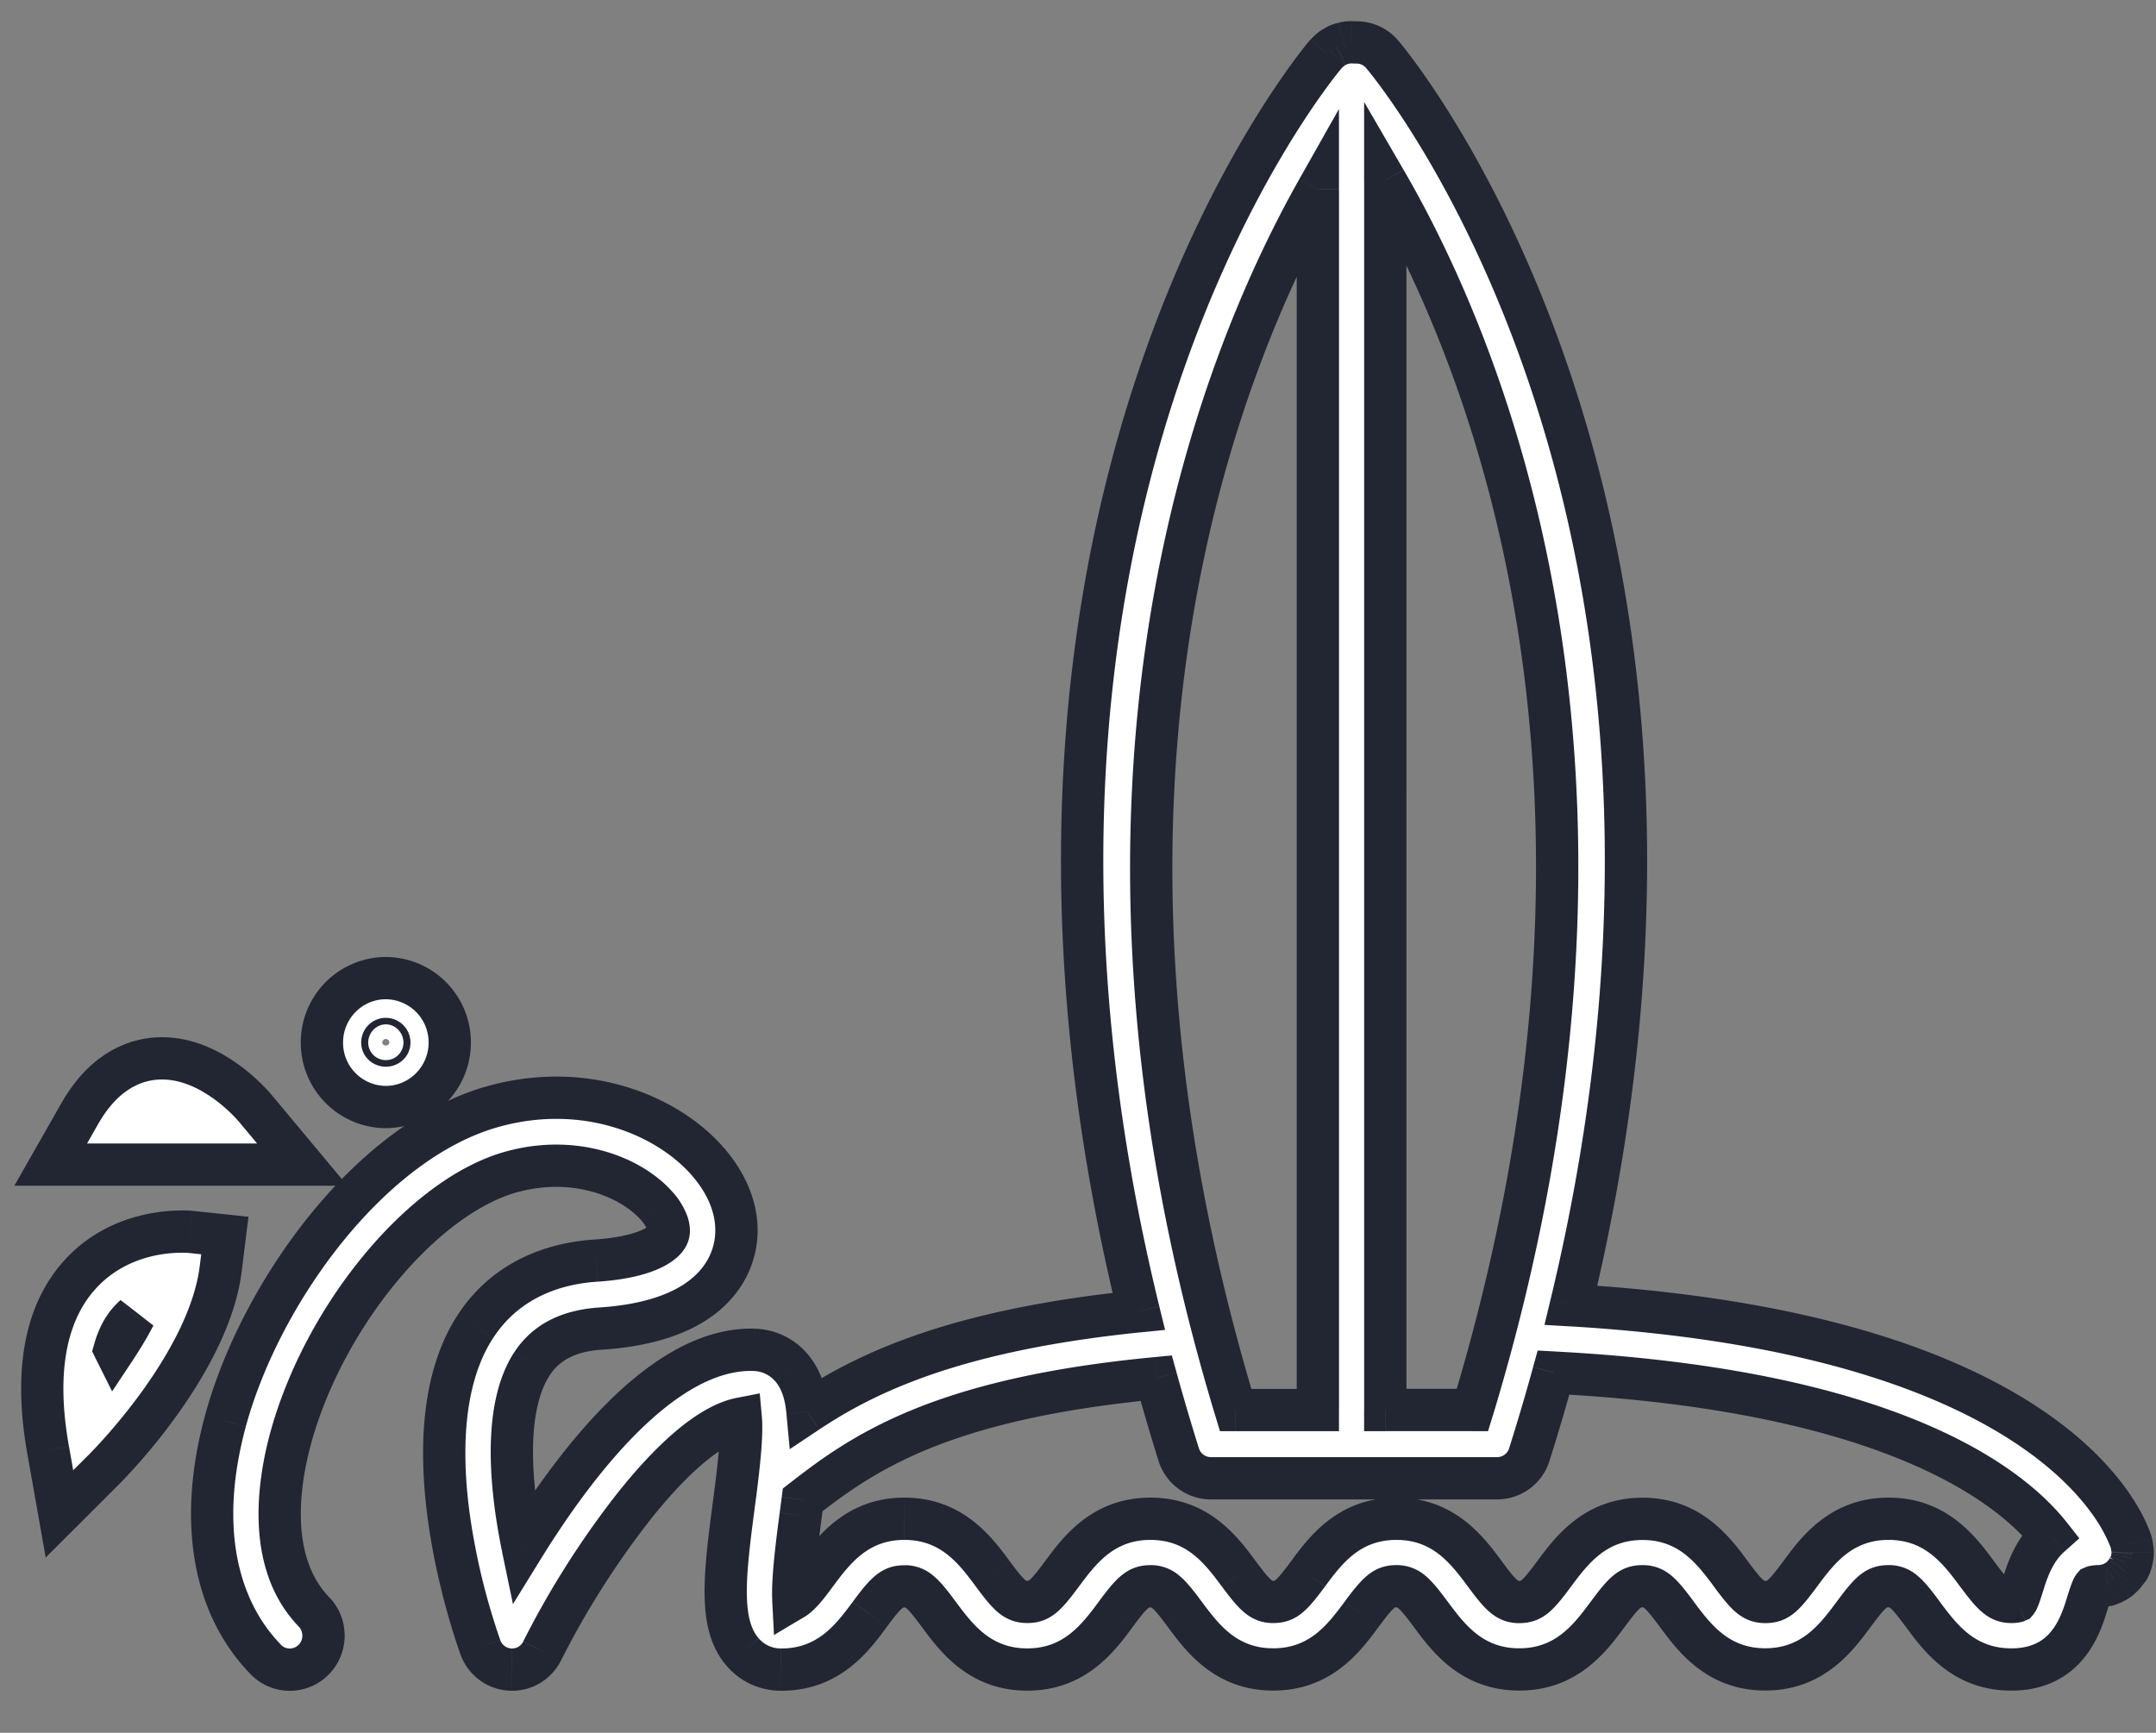 <svg width="51" height="41" fill="none" xmlns="http://www.w3.org/2000/svg"><rect width="100%" height="100%" fill="#808080" stroke="none"/><path fill-rule="evenodd" clip-rule="evenodd" d="M50.395 37.02a.438.438 0 01-.03.071.146.146 0 01-.048.062l-.009.014-.019.027-.013.02-.052.062-.007.007-.018.017-.01.01-.015.014a.548.548 0 01-.124.093l-.013.006-.017.01a.655.655 0 01-.042.022.403.403 0 01-.052.021l-.013.005-.01.004-.016.007a.167.167 0 01-.04.012h-.007l-.007.001a.757.757 0 01-.191.026c-.09 0-.122.014-.122.014-.037.043-.103.258-.146.394l-.004.013c-.155.503-.48 1.55-1.794 1.55-1.124 0-1.682-.754-2.09-1.305l-.004-.004c-.383-.52-.528-.662-.815-.662-.287 0-.43.141-.816.66l-.002.004c-.409.551-.967 1.304-2.093 1.304-1.124 0-1.682-.753-2.09-1.304l-.004-.004c-.383-.519-.528-.66-.815-.66-.285 0-.431.141-.816.662-.407.552-.967 1.308-2.093 1.308s-1.685-.753-2.093-1.304l-.003-.004c-.383-.519-.528-.66-.815-.66-.288 0-.431.141-.816.66-.407.552-.965 1.308-2.093 1.308-1.124 0-1.683-.753-2.091-1.304l-.003-.004c-.383-.519-.529-.66-.816-.66-.285 0-.43.141-.815.662-.407.552-.967 1.308-2.094 1.308-1.124 0-1.682-.753-2.09-1.304l-.003-.004c-.383-.519-.529-.66-.816-.66-.285 0-.43.141-.815.662-.407.552-.967 1.308-2.094 1.308-.357 0-.682-.147-.911-.412-.556-.64-.445-1.73-.215-3.457l.004-.03c.081-.624.206-1.577.165-2.04-1.49.293-3.603 3.305-4.7 5.497a.795.795 0 01-.711.442c-.016 0-.032 0-.048-.002a.794.794 0 01-.702-.527c-.183-.511-1.75-5.064-.121-7.584.61-.941 1.599-1.482 2.863-1.565 1.098-.072 1.6-.37 1.697-.606.063-.157-.038-.424-.262-.68-.594-.682-1.922-1.23-3.433-.815-2.096.572-4.445 3.407-5.236 6.32-.277 1.025-.576 2.92.556 4.093.307.32.3.83-.016 1.14a.792.792 0 01-1.128-.017c-1.25-1.294-1.587-3.298-.951-5.64.823-3.034 3.427-6.65 6.358-7.449 2.183-.595 4.107.226 5.048 1.306.652.747.848 1.606.539 2.358-.27.654-1.02 1.463-3.069 1.598-.763.05-1.296.326-1.629.839-.672 1.038-.516 2.88-.211 4.348 1.196-1.938 3.296-4.752 5.47-4.684a1.2 1.2 0 01.89.433c.224.265.333.61.373 1.036 1.468-.98 3.61-1.95 7.836-2.38-4.582-18.734 4.033-29.28 4.423-29.743l.01-.009a.328.328 0 01.136-.124c.024-.017.048-.03.074-.045l.017-.01a.4.4 0 01.05-.028.78.78 0 01.116-.038c.009-.001.018-.004.027-.007A.764.764 0 0131.971 1l.119.004a.79.79 0 01.608.284c.39.462 8.962 10.954 4.462 29.596 11.767.696 13.207 5.434 13.263 5.642l.004.026.012.078a.605.605 0 01.009.097.097.097 0 010 .024.28.28 0 010 .01l-.003.02v.007a.834.834 0 01-.026.156 1.054 1.054 0 00-.007.024.468.468 0 01-.017.053zm-17.626-3.658h2.062c4.54-14.983.269-25.084-2.062-29.094v29.094zM31.174 4.48v28.884H29.23c-4.452-14.693-.405-24.73 1.944-28.884zm16.679 33.015l.004-.013h-.001c.094-.302.253-.796.646-1.145-.883-1.126-3.668-3.44-11.754-3.86a53.656 53.656 0 01-.572 1.939.8.8 0 01-.76.561h-6.774a.799.799 0 01-.76-.561 59.661 59.661 0 01-.532-1.807c-5.127.487-6.961 1.785-8.363 2.88l-.018.14-.03.227c-.077.588-.197 1.494-.173 1.976.146-.086.293-.263.532-.59l.003-.003c.409-.55.967-1.304 2.093-1.304 1.124 0 1.682.753 2.09 1.304l.003.004c.383.519.529.66.816.66.287 0 .43-.141.816-.66l.002-.004c.409-.55.967-1.304 2.093-1.304 1.124 0 1.682.753 2.09 1.304l.004.004c.384.519.53.66.815.66.287 0 .43-.141.816-.66.406-.551.965-1.308 2.093-1.308 1.124 0 1.682.753 2.09 1.304l.004.004c.385.521.53.662.817.662.287 0 .43-.14.816-.66l.003-.004c.408-.55.966-1.304 2.092-1.304 1.124 0 1.682.753 2.091 1.304l.003.004c.383.519.528.66.815.66.288 0 .433-.141.818-.662.407-.551.967-1.308 2.093-1.308s1.685.753 2.093 1.304l.003.004c.385.519.53.66.816.66.09 0 .121-.014.121-.014.037-.043.103-.258.146-.394z" fill="#fff"/><path d="M50.365 37.091l-.44-.238.757.624-.317-.386zm.03-.07l-.462-.191-.007.017-.006.017.475.157zm-.03.07l.448.222-.765-.609.317.387zm-.048.062l-.279-.415-.084.057-.055.084.418.274zm-.009.014l.414.28.005-.006-.419-.274zm-.019.027l-.406-.292-.001.002.407.29zm-.013.02l.391.31.009-.01.007-.011-.407-.29zm-.052.062l.355.352.01-.01.008-.01-.373-.332zm-.007.007l.352.355.003-.003-.355-.352zm-.018.017l.347.36.006-.005-.353-.355zm-.01.01l.345.362.003-.002-.347-.36zm-.015.014l-.334-.372-.01.01-.011.01.355.352zm-.064.054l.28.415.008-.005.008-.006-.296-.404zm-.06.039l.233.442.013-.007.013-.008-.259-.427zm-.013.006l-.232-.442-.01.005.242.438zm-.017.01l-.242-.438-.002.002.244.436zm-.042.022l-.21-.453-.008.003-.007.003.225.447zm-.052.021l-.171-.47-.008.003-.007.003.186.464zm0 0l.171.47.007-.002.007-.003-.185-.465zm-.013.005l.174.469-.174-.469zm-.01.004l.177.468.004-.002-.181-.466zm-.016.007l.201.457-.2-.457zm-.032.011l-.11-.488-.012.003.122.485zm-.008.001l-.014-.5h-.001l.015.5zm-.003 0v-.5h-.006l.006.5zm-.004 0l-.006-.5h-.011l.017.5zm-.007.001l-.122-.485-.004.001.126.484zm-.313.04l-.202-.457-.104.046-.074.086.38.325zm-.146.394l-.477-.148.477.148zm-.004.013l-.477-.148.477.148zm-3.885.245l.402-.298-.402.298zm-.003-.004l-.403.296.002.002.401-.298zm-1.63-.002l-.402-.297.401.297zm-.003.004l.401.298-.401-.298zm-4.184 0l.402-.298-.402.298zm-.003-.004l-.402.297v.001l.402-.298zm-1.63.002l-.403-.297.402.297zm-4.187.004l-.402.298.402-.298zm-.003-.004l-.402.297v.001l.402-.298zm-1.63 0l-.403-.297.402.297zm-4.185.004l-.402.298.402-.298zm-.003-.004l-.402.297v.001l.402-.298zm-1.631.002l-.402-.297.402.297zm-4.184.004l.401-.298-.401.298zm-.003-.004l-.403.297.001.001.402-.298zm-1.631.002l-.402-.297.402.297zm-3.005.896l.378-.327v-.001l-.378.328zm-.215-3.457l.495.066V35.7l-.495-.065zm.004-.03l-.496-.065.496.065zm.165-2.04l.498-.045-.05-.553-.545.107.097.49zm-4.7 5.497l-.447-.224v.002l.448.222zm-.759.44l.063-.496-.017-.002h-.018l-.028.498zm-.702-.527l.471-.168-.47.168zm-.121-7.584l-.42-.271.42.271zm2.863-1.565l.032.499-.032-.499zm1.697-.606l.463.189-.463-.189zm-.262-.68l-.377.329.377-.329zm-3.433-.815l.132.483-.132-.483zm-5.236 6.32l-.483-.13.483.13zm.556 4.093l.36-.346v-.001l-.36.347zm-.016 1.14l.35.357v-.002l-.35-.356zm-1.128-.017l.36-.347-.36.347zm-.951-5.64l.482.131-.482-.13zm6.358-7.449l.132.483-.132-.483zm5.048 1.306l-.377.329.377-.329zm.539 2.358l.462.19-.462-.19zm-3.069 1.598l-.033-.499.033.499zm-1.629.839l-.42-.272.42.272zm-.211 4.348l-.49.102.256 1.23.66-1.07-.426-.262zm5.47-4.684l.016-.5h-.001l-.016.5zm.89.433l-.384.32.002.001.382-.321zm.373 1.036l-.498.046.078.835.698-.465-.278-.416zm7.836-2.38l.051.497.572-.058-.137-.558-.486.118zM31.36 1.284l-.355-.352-.015.014-.013.016.383.322zm.01-.009l-.312-.39.311.39zm.012-.011l-.37-.338-.017.019-.015.02.402.299zm.073-.07l.325.38.016-.014.015-.015-.356-.352zm.05-.043l-.279-.415.28.415zm.075-.045l.245.436-.245-.436zm.017-.01l.246.436.01-.006.01-.007-.266-.422zm.05-.028l-.196-.46-.009.004.205.456zm.116-.038L31.69.535l-.026.004-.025.006.122.485zm.027-.007l-.159-.474.16.474zm.014-.005l-.11-.488-.014.004-.014.004.138.48zM31.972 1l.017-.5h-.017V1zm.117.004l-.017.5h.017v-.5zm.609.284l-.384.32.002.002.382-.322zm4.462 29.596l-.486-.118-.14.582.596.035.03-.5zm13.263 5.642l.485-.12-.002-.01-.483.13zm.004.026l.494-.076-.004-.022-.005-.023-.485.12zm.012.078l.495-.07-.001-.005-.494.075zm.009.097l-.497.06v.002l.497-.062zm0 0l-.497.062.002.008.495-.07zm0 0l.496-.061-.001-.01-.495.07zm0 .024l.5.03v-.001l-.5-.03zm0 .01l-.498-.048.497.047zm-.003.02l-.496-.063.496.062zm0 .004l-.496-.062-.002.014-.001.014.499.034zm0 .003l.498.045v-.01l-.498-.035zm0 0l-.499-.045v.01l.498.035zm-.01.084l-.49-.104-.002.01-.002.012.494.082zm-.016.072l-.486-.12-.002.012.488.108zm0 0l.478.146.006-.019.004-.018-.488-.109zm-.007.024l.479.143.002-.008-.481-.135zm0 0l.474.158.003-.007.002-.007-.48-.144zm0 0l-.474-.158-.004.011-.003.011.48.136zM34.83 33.362v.5h.37l.108-.355-.478-.145zm-2.062 0h-.5v.5h.5v-.5zm0-29.094l.432-.252-.932-1.604v1.856h.5zm-1.595 29.095v.5h.5v-.5h-.5zm0-28.884h.5v-1.9l-.935 1.654.435.246zM29.23 33.363l-.479.145.108.355h.37v-.5zm18.627 4.118l.477.149.232-.747-.775.103.066.495zm-.004.013l-.478-.148.478.148zm.003-.013l-.477-.148-.232.746.774-.102-.065-.496zm.646-1.145l.332.375.352-.313-.29-.37-.394.309zm-11.754-3.86l.026-.5-.401-.021-.107.388.482.132zm-.572 1.939l.477.15-.477-.15zm-8.294 0l-.477.15.477-.15zm-.532-1.807l.481-.134-.112-.403-.417.04.048.497zm-8.363 2.88l-.307-.395-.162.126-.026.203.495.065zm-.018.14l-.496-.062.496.063zm-.03.227l-.495-.069v.004l.495.066zm-.173 1.976l-.5.025.042.83.713-.425-.255-.43zm.532-.59l-.401-.297-.002.002.403.296zm.003-.003l-.401-.298.401.298zm4.184 0l.401-.298-.401.298zm.002.004l.403-.297-.403.297zm1.632 0l.401.298-.401-.298zm.002-.004l-.401-.298.401.298zm4.184 0l.401-.298-.401.298zm.003.004l-.402.297.402-.297zm1.63 0l.402.298v-.001l-.401-.297zm4.185-.004l-.402.298.402-.298zm.003.004l.402-.297v-.001l-.402.298zm1.633.002l-.402-.298.402.298zm.003-.004l.401.298-.401-.298zm4.183 0l-.402.298.402-.298zm.003.004l.402-.297-.402.297zm1.633-.002l.402.297-.402-.297zm4.186-.004l.402-.298-.402.298zm.003.004l-.402.298.402-.298zm.937.646l.202.457.104-.046.074-.086-.38-.325zm3.098-.56a.941.941 0 00.065-.15l-.95-.314v-.002l.005-.009.88.476zm-.757-.624l.634.773-.634-.773zm.548.864c.144-.097.205-.23.217-.255l-.896-.444c-.01.022.026-.066.121-.13l.559.829zm.13-.127l.01-.014-.837-.547-.01.014.838.547zm-.03.044l.026-.038-.828-.56a.623.623 0 01-.01.015l.812.583zm-.013.018l.014-.02-.815-.578-.014.02.815.578zm-.086.106c.028-.032.053-.063.07-.085l-.783-.621a.997.997 0 01-.033.04l.746.666zm-.025.026l.007-.007-.71-.704-.007.007.71.704zm-.02.02l.017-.017-.705-.71-.017.018.705.709zm-.015.014l.01-.009-.695-.72-.01.01.695.72zm-.03.027l.027-.024-.69-.725-.004.005.668.744zm-.101.086a1.04 1.04 0 00.123-.106l-.71-.704.001-.001-.006.004.592.806zm-.097.062c.028-.016.056-.035.08-.05l-.558-.83a1.174 1.174 0 01-.04.025l.518.855zm-.04.022l.014-.007-.465-.885-.013.007.465.885zm-.006.004l.017-.01-.485-.874-.017.01.485.874zm-.073.038c.034-.016.063-.033.075-.039l-.489-.872a.338.338 0 01-.012.006l.003-.001.423.906zm-.093.038c.014-.005.06-.02.107-.045l-.45-.893a.15.15 0 01.01-.005l.004-.001-.003.001c-.003 0-.006.002-.01.004l.342.94zm.014-.005l-.37-.929.37.929zm0 0l-.37-.929h-.001l.371.929zm-.024.009a.537.537 0 01.01-.004l-.343-.94-.015.007.348.937zm-.003.001l.003-.001-.348-.938-.017.007.362.932zm.004-.002h.002a.238.238 0 01-.01.004l-.354-.936a.676.676 0 00-.04.017l.402.915zm-.124.042a.64.64 0 00.124-.042l-.402-.915.009-.004a.361.361 0 01.05-.015l.22.976zm-.103.013a.535.535 0 00.116-.016l-.244-.97a.466.466 0 01.1-.014l.028 1zm-.017 0h.019l-.031-1h.012v1zm.002 0h.004l-.012-1h-.004l.012 1zm.109-.014a.466.466 0 01-.097.014l-.035-1a.536.536 0 00-.112.016l.244.97zm-.313.041c.116 0 .223-.018.317-.042l-.252-.968a.263.263 0 01-.066.01v1zm-.122-.486l.201.458h-.001l-.002.001-.004.002-.007.003a.402.402 0 01-.07.021c-.014.003-.014.001.005.001v-1a1.017 1.017 0 00-.26.033.572.572 0 00-.033.011l-.016.007-.008.003-.003.001-.002.001h-.001s-.001.001.2.458zm.332.542c.022-.07.046-.149.07-.215a.676.676 0 01.026-.07c.002-.007.002-.005-.001 0a.422.422 0 01-.047.068l-.76-.65a.703.703 0 00-.112.19 2.19 2.19 0 00-.05.133c-.03.085-.06.181-.081.248l.955.296zm-.004.013l.004-.013-.955-.296-.004.013.955.296zm-2.272 1.901c.814 0 1.364-.335 1.719-.77.334-.409.477-.885.553-1.132l-.955-.295c-.08.257-.177.555-.373.795-.174.214-.445.402-.944.402v1zm-2.492-1.506c.4.54 1.094 1.506 2.492 1.506v-1c-.85 0-1.273-.54-1.69-1.102l-.802.596zm-.003-.004l.003.004.803-.596-.003-.004-.803.596zm-.414-.46c.03 0 .033.004.027.002-.007-.003 0-.003.024.018.066.055.164.17.361.438l.806-.592c-.185-.252-.351-.468-.526-.614a1.027 1.027 0 00-.692-.252v1zm-.414.458c.199-.268.297-.383.363-.439.025-.02.03-.02.024-.018-.006.003-.003 0 .027 0v-1c-.257 0-.479.073-.692.25-.173.146-.34.36-.525.612l.803.595zm-.003.004l.003-.004-.803-.595-.003.003.803.596zm-2.494 1.506c1.4 0 2.093-.966 2.494-1.506l-.803-.596c-.416.562-.84 1.102-1.691 1.102v1zm-2.493-1.506c.401.54 1.095 1.506 2.493 1.506v-1c-.85 0-1.273-.54-1.69-1.102l-.803.596zm-.002-.004l.002.004.804-.596-.003-.004-.803.596zm-.414-.458c.03 0 .033.004.027.002-.006-.003 0-.003.024.018.066.055.164.17.362.437l.805-.594c-.186-.25-.352-.466-.526-.612a1.028 1.028 0 00-.692-.25v1zm-.414.46c.199-.27.297-.385.364-.44.025-.021.031-.021.024-.019-.006.003-.003 0 .026 0v-1c-.257 0-.479.074-.691.251-.174.145-.34.36-.527.613l.804.594zM35.938 40c1.4 0 2.096-.97 2.495-1.51l-.804-.595c-.414.562-.84 1.105-1.691 1.105v1zm-2.495-1.506c.401.54 1.095 1.506 2.495 1.506v-1c-.852 0-1.275-.54-1.691-1.102l-.804.596zm-.003-.004l.003.004.804-.596-.003-.004-.804.596zm-.413-.458c.03 0 .033.004.027.002-.006-.003 0-.002.024.018.066.055.164.17.362.437l.805-.593c-.186-.252-.352-.467-.526-.612a1.028 1.028 0 00-.692-.252v1zm-.414.458c.199-.268.297-.383.363-.439.024-.02.03-.02.024-.017-.007.002-.003-.002.027-.002v-1c-.257 0-.48.074-.692.252-.173.145-.34.36-.526.61l.804.596zM30.118 40c1.403 0 2.096-.97 2.495-1.51l-.804-.595c-.415.562-.838 1.105-1.692 1.105v1zm-2.493-1.506c.4.54 1.094 1.506 2.492 1.506v-1c-.849 0-1.272-.54-1.689-1.102l-.803.596zm-.003-.004l.003.004.803-.596-.002-.004-.804.596zm-.414-.458c.03 0 .034.004.028.002-.007-.003 0-.002.024.018.066.055.164.17.361.437l.805-.593c-.185-.252-.351-.467-.526-.612a1.028 1.028 0 00-.692-.252v1zm-.413.46c.199-.27.297-.385.364-.44.024-.021.03-.021.024-.019-.006.003-.003 0 .025 0v-1c-.256 0-.478.074-.69.251-.174.145-.341.361-.527.613l.804.594zm-2.496 1.51c1.402 0 2.097-.97 2.496-1.51l-.804-.595c-.415.562-.84 1.105-1.692 1.105v1zm-2.492-1.506c.4.54 1.094 1.506 2.492 1.506v-1c-.85 0-1.272-.54-1.689-1.102l-.803.596zm-.003-.004l.003.004.803-.596-.003-.004-.803.596zm-.414-.458c.03 0 .034.004.028.002-.007-.003 0-.002.024.018.066.055.164.17.361.437l.805-.593c-.185-.252-.352-.467-.526-.612a1.028 1.028 0 00-.692-.252v1zm-.413.46c.198-.27.297-.385.363-.44.025-.02.032-.021.025-.019-.007.003-.003 0 .025 0v-1c-.256 0-.478.074-.69.251-.174.145-.341.361-.527.613l.804.594zm-2.496 1.51c1.401 0 2.097-.97 2.496-1.51l-.805-.594c-.414.56-.84 1.104-1.69 1.104v1zm-1.29-.586c.327.379.791.586 1.29.586v-1a.687.687 0 01-.533-.239l-.756.654zm-.332-3.849c-.114.855-.205 1.599-.191 2.213.014.619.135 1.19.525 1.638l.754-.656c-.167-.192-.268-.486-.28-1.005-.011-.522.067-1.186.183-2.058l-.991-.132zm.004-.029l-.004.03.991.13.004-.03-.991-.13zm.163-1.931c.016.18 0 .492-.036.867-.035.365-.086.75-.127 1.064l.991.13c.041-.31.094-.713.131-1.097.036-.373.062-.77.037-1.053l-.996.089zm-3.754 5.676a20.074 20.074 0 012.145-3.37c.414-.517.83-.963 1.22-1.293.401-.338.735-.518.984-.567l-.194-.981c-.495.098-.985.405-1.434.783-.457.386-.918.885-1.356 1.432a21.082 21.082 0 00-2.26 3.549l.895.447zm-1.16.72c.489 0 .94-.276 1.16-.721l-.895-.444a.294.294 0 01-.264.164v1zm-.11-.007c.053.007.1.006.11.006v-1h-.007c-.002 0-.002 0 0 0l.023.002-.126.992zm-1.11-.855c.175.49.626.829 1.145.859l.056-.999a.295.295 0 01-.259-.196l-.942.336zm-.07-8.023c-.918 1.42-.909 3.345-.694 4.885.217 1.566.668 2.87.764 3.139l.942-.338a15.789 15.789 0 01-.716-2.939c-.208-1.494-.168-3.104.543-4.204l-.84-.543zm3.25-1.793c-1.398.091-2.542.7-3.25 1.793l.84.543c.511-.79 1.346-1.264 2.475-1.338l-.065-.998zm1.266-.295c.03-.072.037-.007-.199.09-.21.086-.554.171-1.067.205l.066.998c.585-.039 1.042-.139 1.381-.278.314-.13.62-.331.746-.638l-.927-.377zm-.174-.163a.812.812 0 01.148.227c.01.025.01.034.009.027a.208.208 0 01.017-.091l.927.377c.1-.249.046-.5-.02-.67a1.795 1.795 0 00-.328-.528l-.753.658zm-2.925-.661c1.337-.367 2.464.132 2.924.66l.754-.656c-.727-.836-2.257-1.431-3.942-.969l.264.965zm-4.886 5.969c.376-1.381 1.125-2.756 2.032-3.85.915-1.105 1.945-1.871 2.854-2.12l-.264-.964c-1.187.324-2.38 1.261-3.36 2.445-.99 1.194-1.81 2.694-2.227 4.227l.965.262zm.434 3.614c-.452-.468-.638-1.1-.667-1.776-.03-.677.102-1.352.234-1.839l-.966-.261c-.145.538-.302 1.323-.267 2.143.035.82.266 1.723.946 2.428l.72-.695zm-.025 1.843c.51-.502.523-1.325.026-1.842l-.722.693a.312.312 0 01-.005.436l.7.713zm-1.839-.026c.502.52 1.323.53 1.838.027l-.7-.716a.292.292 0 01-.419-.005l-.719.694zM4.85 33.491c-.664 2.445-.34 4.655 1.074 6.118l.72-.695c-1.087-1.123-1.437-2.922-.829-5.16l-.965-.263zm6.71-7.8c-1.605.437-3.071 1.627-4.227 3.054-1.16 1.433-2.052 3.157-2.483 4.746l.965.262c.392-1.445 1.215-3.046 2.295-4.379 1.085-1.339 2.386-2.357 3.713-2.718l-.263-.965zm5.557 1.46c-1.067-1.224-3.188-2.107-5.558-1.46l.264.965c1.996-.545 3.723.215 4.54 1.152l.754-.657zm.623 2.876c.398-.969.12-2.025-.624-2.877l-.753.658c.56.641.672 1.304.452 1.84l.925.38zm-3.498 1.907c1.084-.071 1.87-.324 2.436-.68.57-.36.89-.81 1.062-1.226l-.925-.38c-.097.236-.287.518-.67.76-.39.245-1.003.465-1.969.528l.066.998zM13 32.546c.226-.348.593-.57 1.242-.612l-.066-.998c-.878.058-1.575.388-2.015 1.066l.839.544zm-.142 3.974c-.148-.714-.256-1.503-.25-2.229.007-.737.132-1.344.392-1.745l-.84-.544c-.412.637-.544 1.47-.552 2.28-.007.822.115 1.687.271 2.442l.98-.203zm4.996-5.082c-1.301-.04-2.499.774-3.469 1.735-.987.978-1.835 2.204-2.441 3.186l.85.526c.59-.955 1.39-2.105 2.295-3.002.922-.914 1.861-1.473 2.733-1.445l.032-1zm1.26.612a1.7 1.7 0 00-1.259-.612l-.034 1a.7.7 0 01.524.253l.768-.64zm.486 1.31c-.045-.482-.175-.939-.488-1.311l-.765.643c.133.16.223.39.257.761l.996-.093zm7.288-2.83c-4.293.436-6.517 1.428-8.063 2.461l.555.832c1.388-.927 3.448-1.875 7.609-2.3l-.101-.994zM30.977.961c-.45.535-9.159 11.24-4.525 30.183l.971-.237C22.893 12.385 31.411 2 31.743 1.605l-.766-.643zm.08-.078c0 .002-.026.021-.052.048l.71.704a.42.42 0 01-.026.024l-.007.006-.624-.782zm-.077.081A.455.455 0 0131.038.9l.02-.017.623.782.01-.008a.57.57 0 00.092-.096L30.98.965zm.15-.152c-.035.03-.075.067-.117.113l.738.675a.307.307 0 01.03-.028l-.65-.76zm.096-.077A.824.824 0 0031.1.84l.71.704a.097.097 0 01-.026.02l-.558-.829zm.109-.066c-.024.014-.065.037-.109.066l.558.83a.705.705 0 01.041-.024l-.49-.872zm.016-.009l-.017.01.492.87.017-.009-.492-.87zm.091-.049a.853.853 0 00-.112.062l.534.845.008-.005c.001 0 .001 0 0 0a.218.218 0 01-.02.01l-.41-.912zm.198-.067c-.06.015-.123.035-.189.063l.391.92a.286.286 0 01.043-.013l-.245-.97zm-.009.004l.007-.002a.4.4 0 01.053-.012l.143.99a.58.58 0 00.116-.029L31.63.55zm.035-.011l-.035.01.319.948a.215.215 0 01-.007.002l-.277-.96zM31.972.5c-.093 0-.186.01-.277.03l.219.976a.263.263 0 01.058-.006v-1zm.134.004L31.99.5l-.034 1 .117.004.034-1zm.975.463a1.29 1.29 0 00-.992-.463v1a.29.29 0 01.225.105l.767-.642zM37.646 31C42.196 12.149 33.53 1.499 33.08.965l-.764.645c.33.392 8.807 10.724 4.358 29.156l.972.235zm13.26 5.394c-.056-.205-.492-1.544-2.434-2.916-1.936-1.366-5.337-2.743-11.283-3.094l-.059.998c5.822.344 9.025 1.685 10.765 2.913.87.614 1.38 1.204 1.672 1.638a3.473 3.473 0 01.356.669l.017.053.966-.26zm.006.036a.41.41 0 01.009.044v.003a.478.478 0 00-.013-.071l-.97.24a.41.41 0 01-.01-.044v-.008c0-.001 0-.002 0 0v.007a.542.542 0 00.013.071l.971-.24zm.021.124l-.012-.079-.989.151.012.079.989-.151zm.014.16c0-.07-.01-.133-.013-.155l-.99.14.002.017.001.008v-.01h1zm-.003-.05v.01a.183.183 0 01.003.04h-1a.56.56 0 00.004.073l.993-.122zm0 0l-.992.124.992-.124zm-.001-.009l-.99.142.99-.142zm.006.083a.56.56 0 00-.003-.052c0-.011-.002-.02-.002-.021l-.993.122v-.01a.396.396 0 01-.002-.04h1zm-.002.04l.002-.04h-1v-.017l.998.058zm-.002.029l.002-.028-.998-.058v-.009l.996.095zm-.004.035l.004-.036-.995-.093v-.002.006l.991.124zm0 .004v-.005l-.992-.124v.005l.992.124zm.002-.025v-.003l-.997-.068v.003l.997.068zm0 .011l-.996-.09.995.09zm-.02.142a.93.93 0 00.02-.152l-.997-.07-.002.016v.009c0 .001 0 .001 0 0l.002-.01.978.207zm-.019.09c.005-.021.016-.065.024-.112l-.987-.163-.001.007a1.552 1.552 0 01-.007.027l.971.24zm.003-.012l-.976-.217.976.217zm-.014.05a.684.684 0 01.004-.013l-.957-.292-.01.034.963.271zm-.002.009l-.958-.288.958.288zm-.005.014l-.949-.316.95.316zm-.029.085c.02-.048.032-.095.036-.108l-.962-.27a.938.938 0 00-.003.01l-.001.002.001-.004.005-.011.924.381zm-16.026-4.349h-2.062v1h2.062v-1zM32.337 4.52c2.278 3.92 6.506 13.877 2.015 28.699l.957.29c4.59-15.146.276-25.39-2.108-29.492l-.864.503zm.932 28.843V4.268h-1v29.094h1zm-1.595 0V4.48h-1v28.884h1zm-2.444.5h1.944v-1H29.23v1zm1.509-29.63c-2.4 4.246-6.488 14.425-1.988 29.276l.957-.29c-4.404-14.534-.396-24.429 1.901-28.493l-.87-.492zm16.64 33.1l-.004.014.955.297.004-.013-.955-.297zm.542.645l-.13-.991.13.991zm.25-2.015c-.51.451-.7 1.075-.792 1.371l.955.297c.095-.308.223-.674.5-.92l-.664-.748zm-11.449-2.987c8.003.416 10.624 2.698 11.386 3.67l.788-.617c-1.005-1.281-3.953-3.627-12.122-4.052l-.052.999zm-.07 1.59c.21-.662.401-1.314.578-1.957l-.964-.265a52.87 52.87 0 01-.567 1.921l.954.302zm-1.236.911a1.3 1.3 0 001.237-.91l-.953-.302a.3.3 0 01-.284.212v1zm-6.774 0h6.774v-1h-6.774v1zm-1.237-.91a1.3 1.3 0 001.237.91v-1a.3.3 0 01-.283-.212l-.954.302zm-.537-1.824c.167.598.344 1.205.537 1.822l.954-.298a59.48 59.48 0 01-.528-1.792l-.963.268zm-7.573 3.14c.687-.537 1.454-1.103 2.666-1.6 1.218-.498 2.908-.936 5.436-1.176l-.095-.996c-2.598.247-4.389.702-5.72 1.247-1.337.548-2.188 1.178-2.902 1.736l.615.788zm.17-.19l.018-.14-.991-.13-.019.144.992.125zm-.03.233l.03-.234-.992-.125c-.01.074-.018.146-.029.22l.99.139zm-.17 1.882c-.02-.426.09-1.275.17-1.886l-.991-.131c-.075.564-.204 1.526-.177 2.066l.998-.05zm-.37-.861c-.254.347-.343.43-.384.456l.51.86c.25-.15.457-.42.68-.724l-.806-.592zm.005-.006l-.003.004.803.596.003-.004-.803-.596zm2.494-1.506c-1.4 0-2.094.966-2.494 1.506l.803.596c.416-.562.84-1.102 1.69-1.102v-1zm2.492 1.506c-.4-.54-1.094-1.506-2.492-1.506v1c.85 0 1.273.54 1.689 1.102l.803-.596zm.003.004l-.003-.004-.803.596.003.003.803-.595zm.414.458c-.03 0-.034-.004-.027-.002.006.003 0 .003-.025-.018-.066-.055-.164-.17-.361-.437l-.805.594c.185.251.352.466.526.612.213.177.436.25.692.25v-1zm.414-.458c-.2.269-.297.383-.363.439-.025.02-.031.02-.024.018.006-.003.003 0-.027 0v1c.257 0 .479-.073.691-.25.174-.146.34-.36.526-.611l-.803-.596zm.003-.004l-.003.004.803.596.003-.004-.803-.596zm2.494-1.506c-1.4 0-2.093.966-2.494 1.506l.803.596c.416-.562.84-1.102 1.691-1.102v-1zm2.492 1.506c-.4-.54-1.094-1.506-2.492-1.506v1c.85 0 1.273.54 1.689 1.102l.803-.596zm.003.004l-.003-.004-.803.596.003.003.803-.595zm.414.458c-.029 0-.032-.004-.026-.001.007.002 0 .002-.024-.019-.067-.055-.165-.17-.364-.438l-.803.596c.186.25.353.466.527.61.212.178.434.252.69.252v-1zm.414-.458c-.2.269-.297.383-.363.439-.025.02-.03.02-.024.018.006-.003.003 0-.027 0v1c.257 0 .479-.073.692-.25.173-.146.34-.36.525-.611l-.803-.596zm2.495-1.51c-1.403 0-2.097.97-2.496 1.511l.805.594c.414-.562.838-1.105 1.691-1.105v-1zm2.493 1.506c-.401-.54-1.095-1.506-2.493-1.506v1c.85 0 1.273.54 1.69 1.102l.803-.596zm.002.004l-.003-.004-.803.596.003.004.803-.596zm.416.46c-.03 0-.033-.004-.027-.001.006.002 0 .002-.025-.019-.066-.055-.164-.17-.363-.44l-.804.595c.186.252.353.468.527.613.213.178.436.252.692.252v-1zm.414-.458c-.199.269-.297.383-.363.439-.025.02-.03.02-.024.018.006-.003.003 0-.027 0v1c.257 0 .479-.073.692-.25.173-.145.34-.36.525-.611l-.803-.596zm.003-.004l-.003.004.803.596.003-.004-.803-.596zm2.494-1.506c-1.4 0-2.093.966-2.494 1.506l.803.596c.416-.561.84-1.102 1.691-1.102v-1zm2.493 1.506c-.401-.54-1.094-1.506-2.493-1.506v1c.85 0 1.273.54 1.69 1.102l.803-.596zm.002.004l-.002-.004-.804.596.003.004.803-.596zm.414.458c-.03 0-.033-.004-.027-.001.006.002 0 .002-.024-.019-.066-.054-.164-.169-.362-.437l-.805.594c.186.251.352.467.526.612.214.177.436.25.692.25v-1zm.416-.46c-.199.27-.297.385-.364.44-.024.02-.03.02-.024.019.006-.003.002 0-.028 0v1c.257 0 .48-.073.693-.25.174-.146.34-.362.527-.614l-.804-.594zm2.495-1.51c-1.4 0-2.096.97-2.495 1.511l.804.594c.414-.562.84-1.105 1.691-1.105v-1zm2.495 1.506c-.401-.54-1.094-1.506-2.495-1.506v1c.852 0 1.275.54 1.691 1.102l.804-.596zm.003.004l-.003-.004-.804.596.003.004.804-.596zm.414.458c-.03 0-.033-.004-.026-.001.006.002 0 .002-.025-.019-.066-.055-.165-.17-.363-.438l-.804.596c.187.25.353.466.527.61.213.178.434.252.69.252v-1zm.121.486l-.201-.458h.001l.002-.001.004-.002.007-.003.013-.005a.548.548 0 01.057-.016c.014-.003.014-.001-.005-.001v1a1.027 1.027 0 00.26-.033.571.571 0 00.049-.017l.008-.004.003-.001.002-.001h.001l-.2-.458zm-.332-.542a7.066 7.066 0 01-.096.285c-.002.007-.002.006.001 0a.422.422 0 01.047-.068l.76.65a.703.703 0 00.112-.19c.019-.043.036-.09.05-.132.03-.086.06-.182.081-.248l-.955-.297z" fill="#222532"/><path d="M6.046 26.232c-.102-.123-1.027-1.191-2.212-1.191-.548 0-1.331.227-1.947 1.307l-.688 1.208H7.15l-1.104-1.324z" fill="#fff" stroke="#222532"/><path fill-rule="evenodd" clip-rule="evenodd" d="M4.499 29.147l.82.087-.104.825c-.301 2.229-2.63 4.581-2.73 4.682l-1.079 1.078-.267-1.509c-.317-1.775-.092-3.139.668-4.054C2.87 28.974 4.5 29.147 4.5 29.147zm-1.466 2.141a1.74 1.74 0 00-.32.638c.169-.256.332-.523.472-.793a1.386 1.386 0 00-.152.155z" fill="#fff"/><path d="M5.318 29.234l.496.062.064-.506-.507-.054-.053.498zm-.82-.087l-.052.497.053-.497zm.717.912l.495.066v-.004l-.495-.062zm-2.73 4.682l.354.353.001-.001-.355-.352zm-1.079 1.078l-.492.087.167.945.679-.678-.354-.354zM1.14 34.31l.493-.087-.493.087zm.668-4.054l.385.319-.385-.32zm.905 1.67l-.48-.14-.054.188.087.176.447-.224zm.321-.638l.384.321.003-.004-.387-.317zm-.32.638l-.448.224.386.772.478-.72-.417-.276zm.472-.793l.444.23-.777-.603.333.373zm2.186-2.397l-.82-.086-.105.994.82.087.105-.995zm.34 1.385l.103-.825-.992-.125-.103.825.992.125zm-2.87 4.972a14.17 14.17 0 001.34-1.603c.644-.897 1.362-2.125 1.53-3.365l-.992-.133c-.133.99-.73 2.052-1.35 2.914-.611.849-1.198 1.44-1.24 1.483l.711.704zm-1.081 1.08l1.079-1.079-.707-.707-1.08 1.079.708.707zM.647 34.397l.267 1.51.985-.175-.267-1.509-.985.174zm.775-4.46C.53 31.012.318 32.553.647 34.398l.984-.176c-.304-1.705-.065-2.893.56-3.647l-.769-.639zm3.077-.79l.052-.497H4.55a.095.095 0 00-.01-.001 2.2 2.2 0 00-.09-.006 4.112 4.112 0 00-1.005.09c-.613.132-1.4.452-2.023 1.204l.77.638c.44-.53.999-.764 1.465-.866a3.099 3.099 0 01.746-.067l.038.002a.257.257 0 01.007 0h-.001l.052-.497zm-1.307 2.919c.06-.206.138-.354.225-.457l-.767-.642c-.197.235-.33.518-.418.82l.96.279zm-.032-.364l-.895.448.895-.448zm-.42-.799c-.128.25-.281.5-.444.747l.833.552c.176-.265.35-.549.5-.839l-.888-.46zm.68.702a.904.904 0 01.098-.099l-.666-.746a1.89 1.89 0 00-.205.211l.773.634z" fill="#222532"/><path fill-rule="evenodd" clip-rule="evenodd" d="M10.64 24.668c0 .84-.68 1.525-1.514 1.525a1.52 1.52 0 01-1.511-1.525 1.52 1.52 0 011.511-1.525 1.52 1.52 0 011.513 1.525zm-1.43 0a.085.085 0 00-.084-.085.083.083 0 00-.082.085c0 .092.166.092.166 0z" fill="#fff"/><path d="M9.126 26.693a2.022 2.022 0 002.013-2.025h-1c0 .568-.46 1.025-1.013 1.025v1zm-2.011-2.025a2.02 2.02 0 002.011 2.025v-1a1.02 1.02 0 01-1.011-1.025h-1zm2.011-2.025a2.02 2.02 0 00-2.011 2.025h1c0-.57.458-1.025 1.011-1.025v-1zm2.013 2.025a2.02 2.02 0 00-2.013-2.025v1a1.02 1.02 0 011.013 1.025h1zm-2.013.415a.415.415 0 01-.416-.415h1a.585.585 0 00-.584-.585v1zm.418-.415c0 .21-.168.415-.418.415v-1a.583.583 0 00-.582.585h1zm-.834 0a.44.44 0 01.175-.349.405.405 0 01.242-.082c.065 0 .155.017.242.082a.438.438 0 01.175.349h-1c0 .192.095.354.227.453a.596.596 0 00.712 0 .563.563 0 00.227-.453h-1z" fill="#222532"/></svg>